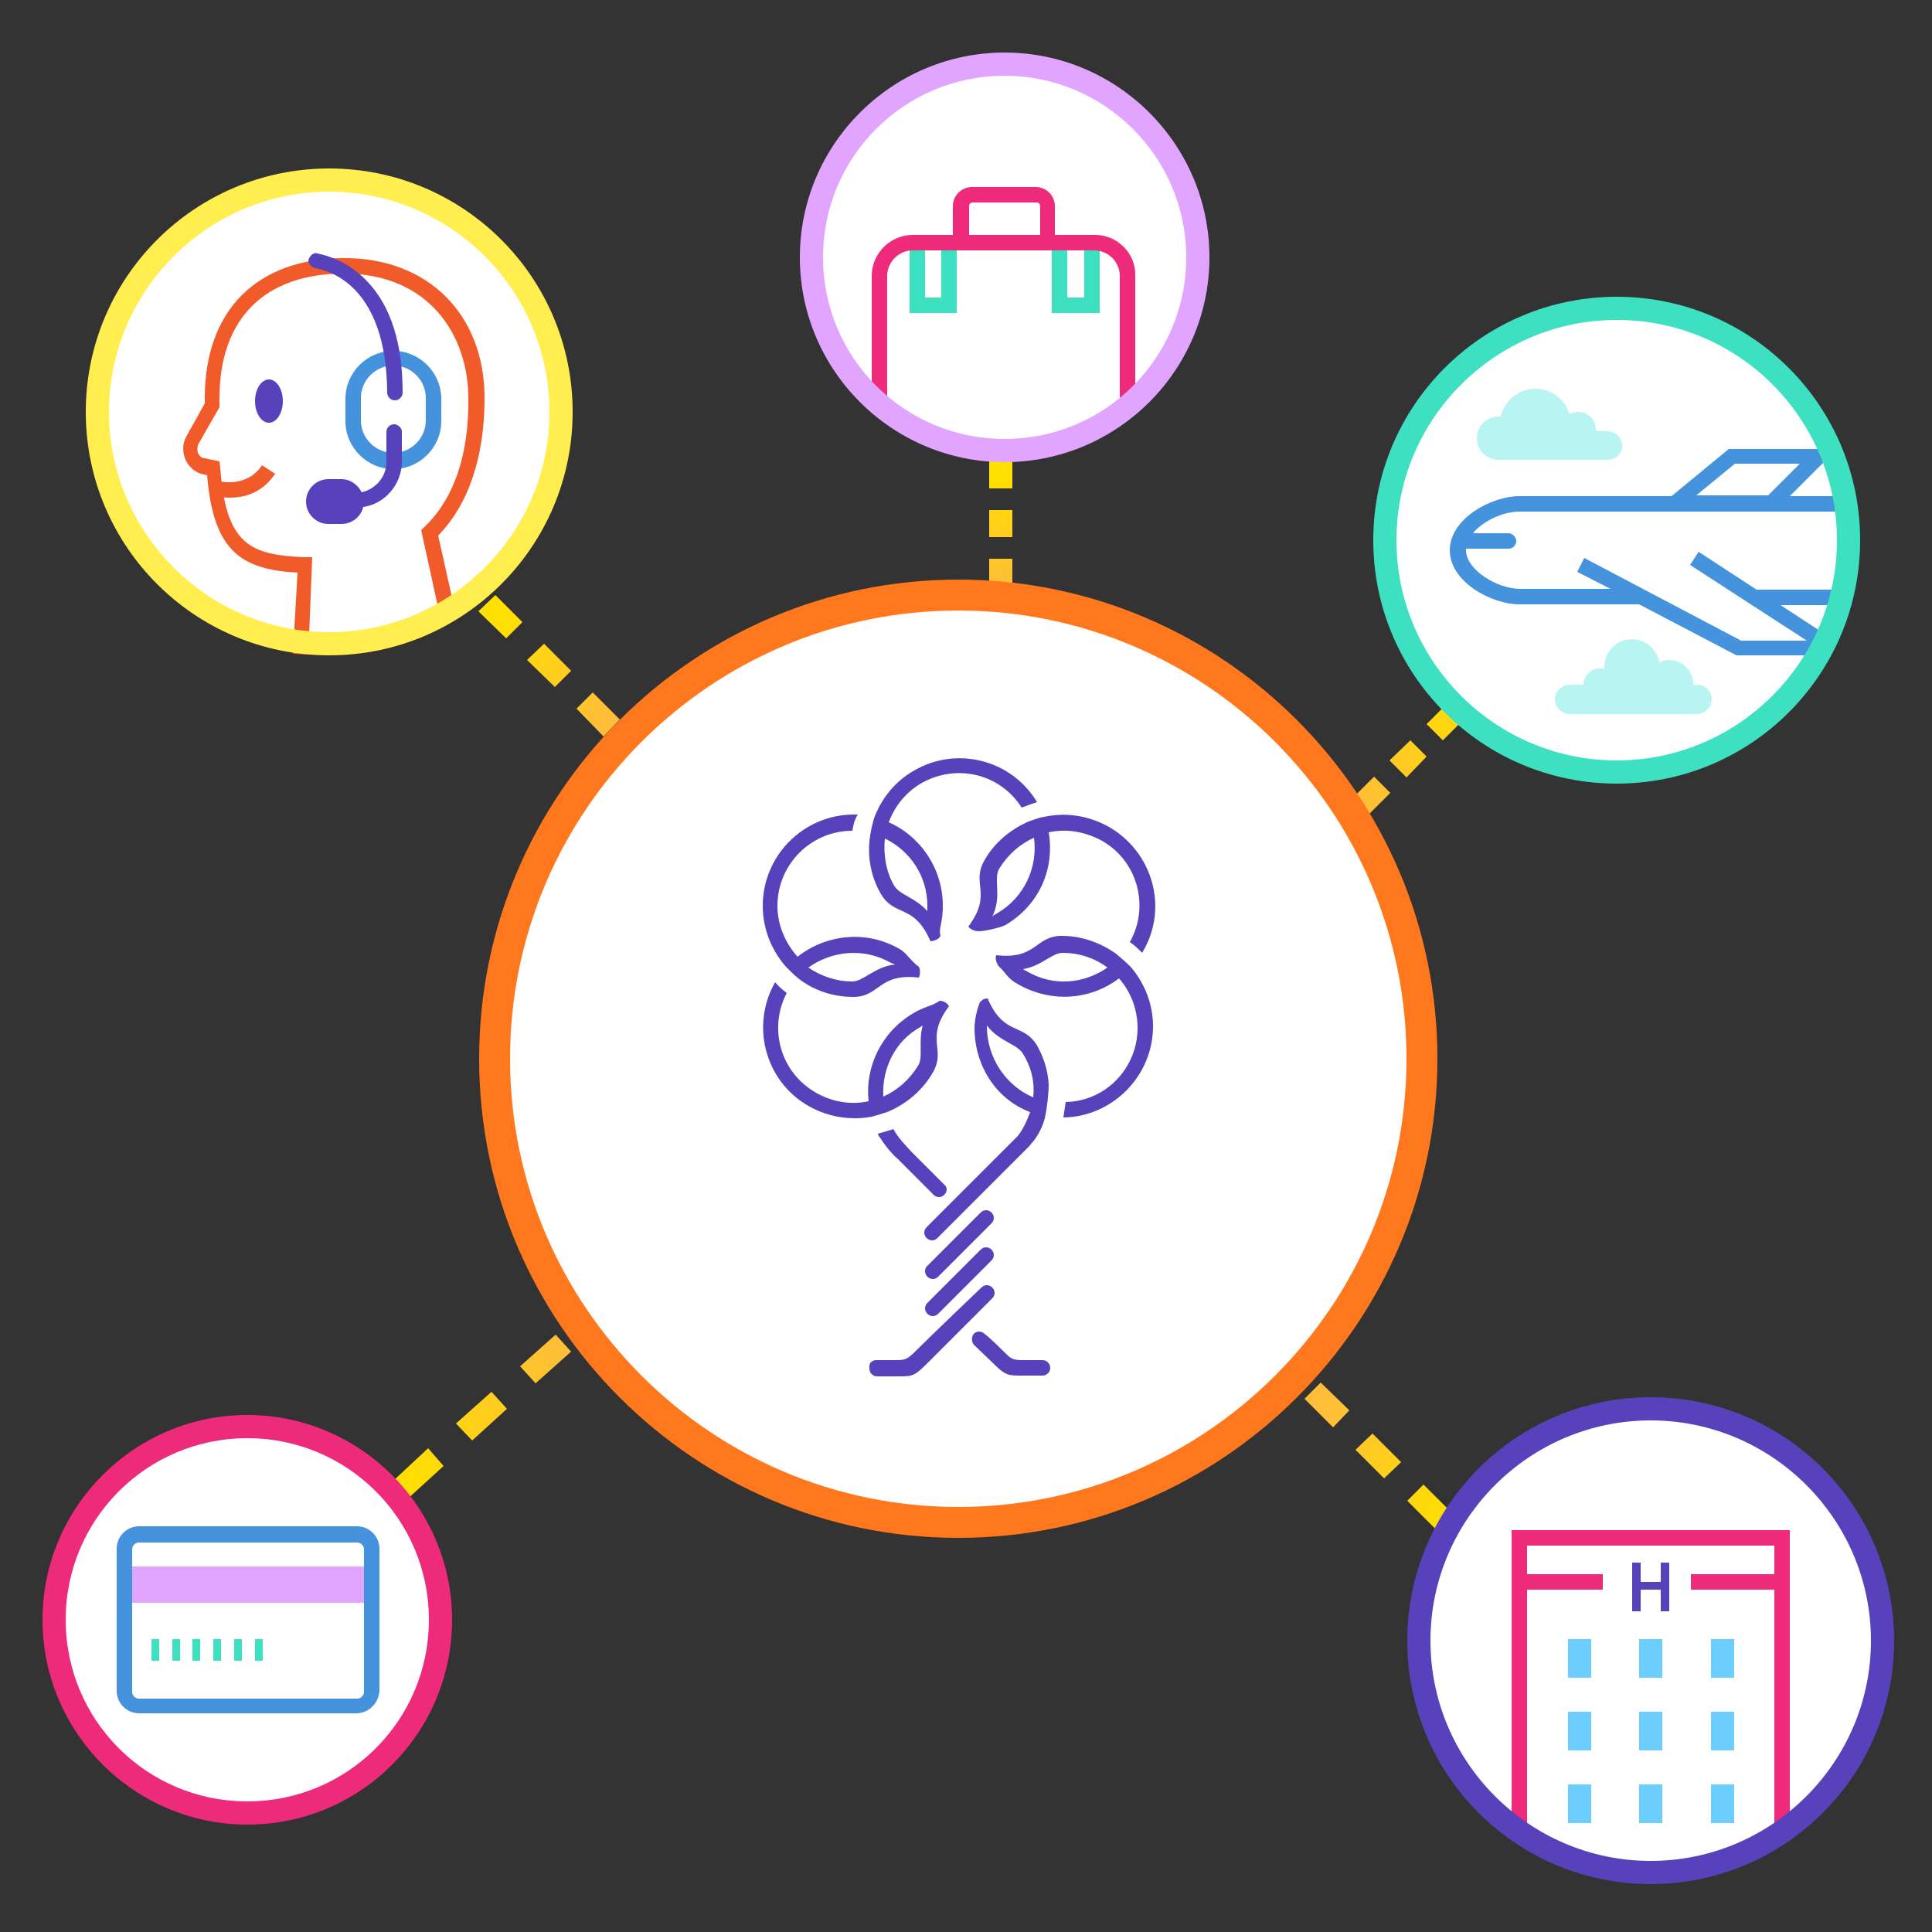 <?xml version="1.0" encoding="UTF-8"?>
<svg width="250px" height="250px" viewBox="0 0 250 250" version="1.1" xmlns="http://www.w3.org/2000/svg" xmlns:xlink="http://www.w3.org/1999/xlink">
    <rect x="0" y="0" width="250" height="250" fill="#333333" stroke="none"/>
    <!-- Generator: Sketch 46 (44423) - http://www.bohemiancoding.com/sketch -->
    <title>Illustrations/ForSellers</title>
    <desc>Created with Sketch.</desc>
    <defs>
        <linearGradient x1="87.408%" y1="14.117%" x2="-228.054%" y2="311.382%" id="linearGradient-1">
            <stop stop-color="#FFBD39" offset="0%"></stop>
            <stop stop-color="#FFE000" offset="100%"></stop>
        </linearGradient>
        <linearGradient x1="213.166%" y1="-103.343%" x2="-102.296%" y2="193.921%" id="linearGradient-2">
            <stop stop-color="#FFBD39" offset="0%"></stop>
            <stop stop-color="#FFE000" offset="100%"></stop>
        </linearGradient>
        <linearGradient x1="341.06%" y1="-215.791%" x2="20.745%" y2="76.829%" id="linearGradient-3">
            <stop stop-color="#FFBD39" offset="0%"></stop>
            <stop stop-color="#FFE000" offset="100%"></stop>
        </linearGradient>
        <linearGradient x1="65.32%" y1="63.43%" x2="-178.273%" y2="-152.73%" id="linearGradient-4">
            <stop stop-color="#FFBD39" offset="0%"></stop>
            <stop stop-color="#FFE000" offset="100%"></stop>
        </linearGradient>
        <linearGradient x1="181.795%" y1="171.045%" x2="-57.525%" y2="-48.975%" id="linearGradient-5">
            <stop stop-color="#FFBD39" offset="0%"></stop>
            <stop stop-color="#FFE000" offset="100%"></stop>
        </linearGradient>
        <linearGradient x1="297.644%" y1="277.546%" x2="58.325%" y2="57.529%" id="linearGradient-6">
            <stop stop-color="#FFBD39" offset="0%"></stop>
            <stop stop-color="#FFE000" offset="100%"></stop>
        </linearGradient>
        <linearGradient x1="51.273%" y1="107.049%" x2="51.273%" y2="-307.726%" id="linearGradient-7">
            <stop stop-color="#FFBD39" offset="0%"></stop>
            <stop stop-color="#FFE000" offset="100%"></stop>
        </linearGradient>
        <linearGradient x1="51.273%" y1="287.049%" x2="51.273%" y2="-127.726%" id="linearGradient-8">
            <stop stop-color="#FFBD39" offset="0%"></stop>
            <stop stop-color="#FFE000" offset="100%"></stop>
        </linearGradient>
        <linearGradient x1="51.273%" y1="467.049%" x2="51.273%" y2="52.274%" id="linearGradient-9">
            <stop stop-color="#FFBD39" offset="0%"></stop>
            <stop stop-color="#FFE000" offset="100%"></stop>
        </linearGradient>
        <linearGradient x1="-176.881%" y1="289.465%" x2="134.2%" y2="-38.9%" id="linearGradient-10">
            <stop stop-color="#FFBD39" offset="0%"></stop>
            <stop stop-color="#FFE000" offset="100%"></stop>
        </linearGradient>
        <linearGradient x1="-79.633%" y1="186.856%" x2="231.448%" y2="-141.506%" id="linearGradient-11">
            <stop stop-color="#FFBD39" offset="0%"></stop>
            <stop stop-color="#FFE000" offset="100%"></stop>
        </linearGradient>
        <linearGradient x1="15.542%" y1="86.342%" x2="326.623%" y2="-242.021%" id="linearGradient-12">
            <stop stop-color="#FFBD39" offset="0%"></stop>
            <stop stop-color="#FFE000" offset="100%"></stop>
        </linearGradient>
        <linearGradient x1="-222.484%" y1="-115.607%" x2="103.85%" y2="83.031%" id="linearGradient-13">
            <stop stop-color="#FFBD39" offset="0%"></stop>
            <stop stop-color="#FFE000" offset="100%"></stop>
        </linearGradient>
        <linearGradient x1="-85.619%" y1="-34.46%" x2="235.185%" y2="164.179%" id="linearGradient-14">
            <stop stop-color="#FFBD39" offset="0%"></stop>
            <stop stop-color="#FFE000" offset="100%"></stop>
        </linearGradient>
        <linearGradient x1="46.505%" y1="46.793%" x2="372.838%" y2="245.433%" id="linearGradient-15">
            <stop stop-color="#FFBD39" offset="0%"></stop>
            <stop stop-color="#FFE000" offset="100%"></stop>
        </linearGradient>
    </defs>
    <g id="Symbols" stroke="none" stroke-width="1" fill="none" fill-rule="evenodd">
        <g id="Illustrations/ForSellers">
            <g>
                <rect id="image-bounds" x="0" y="0" width="250" height="250"></rect>
                <g id="ForSellersImage" transform="translate(5, 6)">
                    <circle id="Oval" fill="#FFFFFF" cx="124.5" cy="27.3" r="25"></circle>
                    <g id="Group" transform="translate(45, 166)">
                        <polygon id="Shape" fill="url(#linearGradient-1)" points="17.3 4.8 19.3 7 23.9 2.9 21.9 0.7"></polygon>
                        <polygon id="Shape" fill="url(#linearGradient-2)" points="9 12.2 11.1 14.4 15.6 10.3 13.6 8.1"></polygon>
                        <polygon id="Shape" fill="url(#linearGradient-3)" points="0.9 19.6 2.9 21.8 7.4 17.7 5.4 15.4"></polygon>
                    </g>
                    <circle id="Oval" fill="#FFFFFF" cx="27" cy="203.6" r="25"></circle>
                    <circle id="Oval" fill="#FFFFFF" cx="37.3" cy="47.3" r="30"></circle>
                    <circle id="Oval" fill="#FFFFFF" cx="204.2" cy="63.9" r="30"></circle>
                    <g id="Group" transform="translate(56, 71)">
                        <polygon id="Shape" fill="url(#linearGradient-4)" points="15.7 12.6 13.6 14.7 17.1 18.3 19.2 16.1"></polygon>
                        <polygon id="Shape" fill="url(#linearGradient-5)" points="9.4 6.3 7.2 8.4 10.8 11.9 12.9 9.8"></polygon>
                        <polygon id="Shape" fill="url(#linearGradient-6)" points="3.1 0 0.9 2.1 4.5 5.6 6.6 3.5"></polygon>
                    </g>
                    <g id="Group" transform="translate(123, 53)">
                        <rect id="Rectangle-path" fill="url(#linearGradient-7)" x="0" y="13.3" width="3" height="3.5"></rect>
                        <rect id="Rectangle-path" fill="url(#linearGradient-8)" x="0" y="7" width="3" height="3.5"></rect>
                        <rect id="Rectangle-path" fill="url(#linearGradient-9)" x="0" y="0.7" width="3" height="3.5"></rect>
                    </g>
                    <g id="Group" transform="translate(170, 85)">
                        <polygon id="Shape" fill="url(#linearGradient-10)" points="9.6 2.7 11.7 4.8 14.4 2.1 12.3 0"></polygon>
                        <polygon id="Shape" fill="url(#linearGradient-11)" points="4.8 7.4 7 9.6 9.6 6.9 7.5 4.8"></polygon>
                        <polygon id="Shape" fill="url(#linearGradient-12)" points="0.1 12.2 2.2 14.3 4.9 11.6 2.8 9.5"></polygon>
                    </g>
                    <circle id="Oval" fill="#FFFFFF" cx="208.6" cy="206.3" r="30"></circle>
                    <circle id="Oval" fill="#FFFFFF" fill-rule="nonzero" cx="119" cy="131" r="60"></circle>
                    <path d="M142.9,117.1 C142.9,117.2 142.8,117.2 142.8,117.3 C142.3,116.8 141.8,116.3 141.2,115.9 C143.8,111.3 142.2,105.4 137.6,102.8 C135.4,101.6 133,101.2 130.7,101.7 C131.5,106.4 129.5,111.1 125.1,113.7 C124.6,114 122.4,114.5 121.7,114.5 C121.3,114.5 120.7,114.4 120.3,113.9 C123.5,109.6 120.6,108.4 122.4,105.3 C123.7,103 125.8,101.3 128.1,100.3 C128.7,100.1 129.4,99.8 130.1,99.7 C130.1,99.7 130.1,99.7 130.1,99.7 C132.9,99.1 135.8,99.5 138.5,101 C144.2,104.3 146.2,111.5 142.9,117.1 Z M128.8,102.4 C127,103.2 125.4,104.6 124.3,106.4 C123.5,107.7 124.7,110 123.4,112.6 C123.5,112.5 123.6,112.4 124,112.2 C127.6,110.1 129.3,106.2 128.8,102.4 Z M114.3,95.3 C112.2,96.5 110.8,98.3 110,100.4 C114.1,102.2 117,106.4 117,111.2 C117,112.1 116.9,113 116.7,113.9 C116.6,114.3 116.6,114.7 116.7,115.1 C116.5,115.5 116.1,115.7 115.4,115.8 C113.3,110.9 110.8,112.7 109,109.7 C107.6,107.3 107.2,104.6 107.6,102.1 C107.7,101.4 107.9,100.6 108.1,99.9 C108.1,99.9 108.1,99.9 108.1,99.9 C109,97.4 110.8,95.1 113.3,93.7 C118.8,90.5 125.9,92.3 129.2,97.8 C128.5,98 127.8,98.3 127.2,98.5 C124.4,94.1 118.8,92.8 114.3,95.3 Z M110.7,108.6 C111.4,109.8 113.4,110.1 115,111.9 C115,111.7 115,111.5 115,111.2 C115,107.4 112.8,104.1 109.5,102.5 C109.3,104.5 109.6,106.7 110.7,108.6 Z M105.3,101.5 C99.9,101.5 95.6,105.9 95.6,111.2 C95.6,113.7 96.6,116 98.2,117.8 C101.9,114.9 107.1,114.3 111.4,116.8 C112.2,117.2 112.9,118.4 113.9,119.1 C114.1,119.5 114.1,120 113.9,120.5 C108.6,119.9 108.9,123 105.4,123 C102.7,123 100.2,122.1 98.3,120.6 C98.3,120.6 98.3,120.6 98.3,120.6 C97.8,120.2 97.3,119.7 96.8,119.2 C96.8,119.2 96.8,119.2 96.8,119.2 C94.9,117.1 93.7,114.3 93.7,111.2 C93.7,104.7 99,99.4 105.5,99.4 C105.7,99.4 105.8,99.4 106,99.4 C105.5,100.2 105.4,100.9 105.3,101.5 C105.3,101.5 105.3,101.5 105.3,101.5 Z M105.3,121 C106.7,121 108.2,119.1 110.8,118.8 C110.7,118.7 110.5,118.7 110.3,118.6 C106.8,116.6 102.7,117 99.6,119.2 C101.2,120.3 103.2,121 105.3,121 Z M96.8,122.5 C94.4,127.1 96,132.8 100.6,135.4 C102.7,136.6 105.1,137 107.4,136.5 C106.9,132 109.1,127.5 113.2,125.1 C114,124.6 114.9,124.3 115.7,124 C115.9,123.9 116.3,123.7 116.6,123.5 C117,123.5 117.5,123.7 117.8,124.2 C114.6,128.5 117.5,129.7 115.7,132.8 C114.3,135.2 112.2,136.9 109.8,137.9 C109.2,138.1 108.5,138.3 107.8,138.5 L107.8,138.5 C107.2,138.6 106.5,138.7 105.8,138.7 C105.7,138.7 105.7,138.7 105.6,138.7 C103.6,138.7 101.5,138.2 99.6,137.1 C94,133.9 92.1,126.7 95.3,121.1 C95.7,121.6 96.3,122.1 96.8,122.5 Z M109.3,135.9 C111.1,135.1 112.7,133.7 113.8,131.9 C114.5,130.8 113.8,128.8 114.4,126.7 C114.3,126.8 114.2,126.8 114.1,126.9 C110.8,128.7 109.1,132.3 109.3,135.9 Z M108.4,170 C108.4,170 109.9,170 111,170 C112.2,170 112.4,169.8 113.1,169.2 C115.4,166.9 122,160.6 122,160.6 C122.4,160.2 123,160.2 123.4,160.6 C123.8,161 123.8,161.6 123.4,162 L115.2,170.2 C113.3,172.1 113.2,172.1 111.1,172.1 C110.7,172.1 108.5,172.1 108.5,172.1 C107.9,172.1 107.5,171.6 107.5,171.1 C107.4,170.4 107.8,170 108.4,170 Z M121,166.6 C121.4,166.2 122,166.2 122.4,166.6 C122.4,166.6 122.9,166.9 125.2,169.2 C125.8,169.8 126.1,170 127.3,170 C128.4,170 129.9,170 129.9,170 C130.5,170 130.9,170.5 130.9,171 C130.9,171.6 130.4,172 129.9,172 C129.9,172 127.7,172 127.3,172 C125.3,172 125.1,172 123.2,170.1 L121,168 C120.7,167.6 120.7,167 121,166.6 Z M115,162.6 L121.9,155.7 C122.3,155.3 122.9,155.3 123.3,155.7 C123.7,156.1 123.7,156.7 123.3,157.1 L116.4,164 C116,164.4 115.4,164.4 115,164 C114.6,163.6 114.6,163 115,162.6 Z M115,157.8 L121.9,150.9 C122.3,150.5 122.9,150.5 123.3,150.9 C123.7,151.3 123.7,151.9 123.3,152.3 L116.4,159.2 C116,159.6 115.4,159.6 115,159.2 C114.6,158.8 114.6,158.1 115,157.8 Z M117.2,148.6 C116.8,149 116.2,149 115.8,148.6 L111.3,144.1 C111.3,144.1 111.3,144 111.2,144 C110.3,143.2 109.5,142.2 108.8,141.1 C108.7,141 108.6,140.8 108.6,140.7 C109.3,140.5 110,140.3 110.6,140.1 C110.6,140.1 110.6,140.1 110.6,140.1 C111.3,141.3 111.8,141.8 112.9,143 L117.2,147.3 C117.6,147.6 117.6,148.2 117.2,148.6 Z M121.1,127 C121.1,126.1 121.4,124.6 121.8,123.7 C122,123.5 122.2,123.2 122.8,123.2 C124.9,128.1 127.4,126.3 129.2,129.3 C130.1,130.9 130.6,132.6 130.7,134.3 C130.7,135.5 130.5,137.3 130.2,138.7 C129.9,139.8 129.4,140.8 128.7,141.7 C128.4,142 128.3,142.2 128.2,142.3 L116.3,154.2 C115.9,154.6 115.3,154.6 114.9,154.2 C114.5,153.8 114.5,153.2 114.9,152.8 L126.7,141 C127.4,140.1 127.9,139 128.3,137.9 C124,136.3 121.1,132 121.1,127 Z M128.7,136 C128.9,134.1 128.5,132.2 127.4,130.4 C126.7,129.1 124.3,128.8 122.7,126.7 C122.7,126.8 122.7,126.9 122.7,127 C122.8,131 125.2,134.5 128.7,136 Z M142.2,127 C142.2,124.6 141.3,122.3 139.8,120.6 C136.1,123.4 131.1,123.8 126.8,121.4 C125.3,120.6 125.2,119.9 124.3,119.1 C124.1,118.9 123.7,118.2 123.9,117.6 C129.2,118.2 128.9,115.1 132.4,115.1 C135,115.1 137.4,116 139.4,117.4 C140,117.9 140.7,118.5 141.3,119.1 C141.3,119.1 141.3,119.1 141.3,119.1 C143.1,121.2 144.2,123.9 144.2,126.8 C144.2,133.2 139,138.5 132.6,138.6 C132.7,137.9 132.8,137.2 132.9,136.6 C138.1,136.5 142.2,132.2 142.2,127 Z M132.5,117.3 C131.1,117.3 129.8,119 127.4,119.4 C127.5,119.5 127.7,119.6 127.9,119.7 C131.3,121.7 135.3,121.3 138.3,119.2 C136.7,118 134.7,117.3 132.5,117.3 Z" id="Shape" fill="#5742BC"></path>
                    <path d="M119,69 C84.8,69 57,96.8 57,131 C57,165.2 84.8,193 119,193 C153.2,193 181,165.2 181,131 C181,96.8 153.2,69 119,69 Z M119,189 C87,189 61,163 61,131 C61,99 87,73 119,73 C151,73 177,99 177,131 C177,163 151,189 119,189 Z" id="Shape" fill="#FF781D" fill-rule="nonzero"></path>
                    <path d="M34.9,78.7 L32.9,78.6 L33.5,68.1 C26.3,67.7 22.6,65.4 21.8,55.5 L21.4,55.4 C20.3,55.2 19.5,54.5 19,53.5 C18.6,52.5 18.6,51.4 19.1,50.5 L21.5,46.2 L21.5,45.5 C21.5,34.1 28.3,27.4 39.6,27.4 C50.4,27.4 57.7,34.7 57.7,45.5 C57.7,53.2 55.6,59.3 51.7,63.3 L53.8,72.7 L51.8,73.1 L49.5,62.6 L49.9,62.2 C53.7,58.6 55.7,52.9 55.6,45.5 C55.6,37.5 50.6,29.4 39.5,29.4 C29.2,29.4 23.4,35.3 23.4,45.5 L23.4,46.7 L20.7,51.4 C20.5,51.8 20.5,52.2 20.6,52.6 C20.8,53 21.1,53.3 21.5,53.3 L23.4,53.7 L23.5,54.5 C24.2,64.6 27.5,65.8 34.4,66.1 L35.4,66.1 L34.9,78.7 Z" id="Shape" fill="#F15A29" fill-rule="nonzero"></path>
                    <ellipse id="Oval" fill="#5742BC" cx="29.8" cy="45.9" rx="1.8" ry="2.8"></ellipse>
                    <path d="M24.7,58.4 C23.8,58.4 23.1,58.2 23,58.2 L23.5,56.3 L23.3,57.3 L23.5,56.3 C23.6,56.3 27,57.1 28.9,54.2 L30.6,55.3 C28.8,58 26.3,58.4 24.7,58.4 Z" id="Shape" fill="#F15A29" fill-rule="nonzero"></path>
                    <path d="M45.9,54.7 C42.5,54.7 39.7,51.9 39.7,48.5 L39.7,45.6 C39.7,42.2 42.5,39.4 45.9,39.4 C49.3,39.4 52.1,42.2 52.1,45.6 L52.1,48.5 C52.1,51.9 49.3,54.7 45.9,54.7 Z M45.9,41.3 C43.6,41.3 41.7,43.2 41.7,45.5 L41.7,48.4 C41.7,50.7 43.6,52.6 45.9,52.6 C48.2,52.6 50.1,50.7 50.1,48.4 L50.1,45.5 C50.1,43.2 48.2,41.3 45.9,41.3 Z" id="Shape" fill="#4592DD" fill-rule="nonzero"></path>
                    <g id="Group" transform="translate(34, 26)" fill-rule="nonzero" fill="#5742BC">
                        <path d="M1.8,2.7 C4,3.1 11,5.3 11.1,18.8 C11.1,19.3 11.5,19.8 12.1,19.8 L12.1,19.8 C12.1,19.8 12.1,19.8 12.1,19.8 C12.4,19.8 12.6,19.7 12.8,19.5 C13,19.3 13.1,19.1 13.1,18.8 C13.1,12.5 11.6,7.7 8.6,4.5 C6.2,1.9 3.5,1.1 2.1,0.8 C1.8,0.7 1.5,0.8 1.3,1 C1.1,1.2 0.9,1.5 0.9,1.8 C1,2.2 1.3,2.6 1.8,2.7 Z" id="Shape"></path>
                        <path d="M12,22.9 C11.4,22.9 11,23.4 11,23.9 L11,27.8 C11,29.7 9.6,31.3 7.8,31.7 C7.3,30.7 6.3,30 5.2,30 L3.5,30 C1.9,30 0.6,31.3 0.6,32.9 C0.6,34.5 1.9,35.8 3.5,35.8 L5.2,35.8 C6.5,35.8 7.7,34.9 8,33.6 C10.8,33.2 13,30.7 13,27.7 L13,23.8 C13,23.4 12.5,22.9 12,22.9 Z" id="Shape"></path>
                    </g>
                    <path d="M27,230.1 C12.4,230.1 0.5,218.2 0.5,203.6 C0.5,189 12.4,177.1 27,177.1 C41.6,177.1 53.5,189 53.5,203.6 C53.5,218.2 41.7,230.1 27,230.1 Z M27,180.1 C14,180.1 3.5,190.6 3.5,203.6 C3.5,216.6 14,227.1 27,227.1 C40,227.1 50.5,216.6 50.5,203.6 C50.5,190.6 40,180.1 27,180.1 Z" id="Shape" fill="#EE2A7B" fill-rule="nonzero"></path>
                    <g id="Group" transform="translate(197, 206)" fill="#6CCEFF">
                        <rect id="Rectangle-path" x="0.9" y="0.1" width="3" height="5"></rect>
                        <rect id="Rectangle-path" x="10.1" y="0.1" width="3" height="5"></rect>
                        <rect id="Rectangle-path" x="19.4" y="0.1" width="3" height="5"></rect>
                        <rect id="Rectangle-path" x="0.9" y="9.5" width="3" height="5"></rect>
                        <rect id="Rectangle-path" x="10.1" y="9.5" width="3" height="5"></rect>
                        <rect id="Rectangle-path" x="19.4" y="9.5" width="3" height="5"></rect>
                        <rect id="Rectangle-path" x="0.9" y="18.9" width="3" height="5"></rect>
                        <rect id="Rectangle-path" x="10.1" y="18.9" width="3" height="5"></rect>
                        <rect id="Rectangle-path" x="19.4" y="18.9" width="3" height="5"></rect>
                    </g>
                    <polygon id="Shape" fill="#EE2A7B" fill-rule="nonzero" points="190.6 192 190.6 197.7 190.6 199.7 190.6 232.1 192.6 232.1 192.6 199.7 202.4 199.7 202.4 197.7 192.6 197.7 192.6 194 224.6 194 224.6 197.7 213.8 197.7 213.8 199.7 224.6 199.7 224.6 231.8 226.6 231.8 226.6 192"></polygon>
                    <path d="M41.1,214.7 L13,214.7 C12,214.7 11.1,213.9 11.1,212.8 L11.1,194.4 C11.1,193.4 11.9,192.5 13,192.5 L41.2,192.5 C42.2,192.5 43.1,193.3 43.1,194.4 L43.1,212.8 C43,213.9 42.2,214.7 41.1,214.7 Z" id="Shape" fill="#FFFFFF"></path>
                    <polygon id="Shape" fill="#5742BC" fill-rule="nonzero" points="206.2 196.2 207.3 196.2 207.3 198.7 209.9 198.7 209.9 196.2 211 196.2 211 202.5 209.9 202.5 209.9 199.7 207.3 199.7 207.3 202.5 206.2 202.5"></polygon>
                    <g id="Group" transform="translate(163, 172)">
                        <polygon id="Shape" fill="url(#linearGradient-13)" points="16.2 14.1 14.1 16.2 17.8 19.9 19.9 17.8"></polygon>
                        <polygon id="Shape" fill="url(#linearGradient-14)" points="9.6 7.5 7.4 9.6 11.1 13.3 13.3 11.2"></polygon>
                        <polygon id="Shape" fill="url(#linearGradient-15)" points="2.9 0.9 0.8 3 4.5 6.7 6.6 4.5"></polygon>
                    </g>
                    <path d="M233.2,58.2 L226.6,58.2 L232.7,52.1 L218.7,52.1 L211.3,58.2 L191.6,58.2 C188,58.2 182.6,61.1 182.6,65.2 C182.6,69.3 188,72.2 191.6,72.2 L207.1,72.2 L219.7,78.8 L229.6,78.8 C230.4,78.8 231,78.3 231.3,77.6 C231.6,76.9 231.2,76.1 230.6,75.7 L225.4,72.3 L233.2,72.3 L233.2,58.2 L233.2,58.2 Z" id="Shape" fill="#FFFFFF" fill-rule="nonzero"></path>
                    <path d="M191.6,60.2 L233.2,60.2 L233.2,58.2 L226.6,58.2 L232.7,52.1 L218.7,52.1 L211.3,58.2 L191.6,58.2 C188,58.2 182.6,61.1 182.6,65.2 C182.6,69.3 188,72.2 191.6,72.2 L207.1,72.2 L219.7,78.8 L229.6,78.8 C230.4,78.8 231,78.3 231.3,77.6 C231.6,76.9 231.2,76.1 230.6,75.7 L225.4,72.3 L233.2,72.3 L233.2,70.3 L222.3,70.3 L214.8,65.4 L213.7,67.1 L221.7,72.3 L221.7,72.3 L221.7,72.3 L228.8,76.9 L220.3,76.9 L200,66.2 L199.1,68 L203.4,70.2 L191.7,70.2 C188.7,70.2 184.7,67.7 184.7,65.2 C184.7,65.1 184.7,65.1 184.7,65 L190.2,65 C190.8,65 191.2,64.5 191.2,64 C191.2,63.5 190.7,63 190.2,63 L185.6,63 C186.9,61.4 189.5,60.2 191.6,60.2 Z M219.5,54 L227.9,54 L223.8,58.1 L214.5,58.1 L219.5,54 Z" id="Shape" fill="#4592DD" fill-rule="nonzero"></path>
                    <g id="Group" transform="translate(186, 44)" fill-rule="nonzero" fill="#B8F4F1">
                        <path d="M18.9,7.7 C18.9,6.7 18.1,5.8 17,5.8 L15.5,5.8 C15.5,5.7 15.5,5.6 15.5,5.6 C15.5,4.3 14.5,3.3 13.2,3.3 C12.8,3.3 12.4,3.4 12.1,3.6 C11.5,1.7 9.8,0.3 7.7,0.3 C5.5,0.3 3.6,1.9 3.2,3.9 C3.1,3.9 3,3.9 2.9,3.9 C1.3,3.9 0.1,5.2 0.1,6.7 C0.1,7.9 0.8,8.9 1.9,9.3 C2.1,9.4 2.4,9.5 2.7,9.5 L17,9.5 C18.1,9.5 18.9,8.7 18.9,7.7 Z" id="Shape"></path>
                        <path d="M28.6,38.6 L28.1,38.6 C28.1,38.6 28.1,38.5 28.1,38.5 C28.1,36.8 26.7,35.4 25,35.4 C24.5,35.4 24.1,35.5 23.7,35.7 C23.4,34 21.9,32.7 20.2,32.7 C18.2,32.7 16.6,34.3 16.6,36.3 C16.6,36.4 16.6,36.5 16.6,36.6 C16.4,36.5 16.2,36.5 16,36.5 C14.8,36.5 13.9,37.5 13.9,38.6 L12.1,38.6 C11.1,38.6 10.2,39.5 10.2,40.5 C10.2,41.5 11.1,42.4 12.1,42.4 L28.6,42.4 C29.6,42.4 30.5,41.5 30.5,40.5 C30.5,39.5 29.7,38.6 28.6,38.6 Z" id="Shape"></path>
                    </g>
                    <path d="M137.6,48.6 L125.7,52 C124.9,52.2 124.1,52.2 123.4,52 L112.3,48.7 C110.6,48.2 109.4,46.6 109.4,44.7 L109.4,29.6 C109.4,27.3 111.3,25.5 113.5,25.5 L136.5,25.5 C138.8,25.5 140.6,27.4 140.6,29.6 L140.6,44.7 C140.6,46.5 139.4,48.1 137.6,48.6 Z" id="Shape" fill="#FFFFFF" fill-rule="nonzero"></path>
                    <g id="Group" transform="translate(112, 25)" fill-rule="nonzero" fill="#3DE0C0">
                        <polygon id="Shape" points="4.8 7.5 2.7 7.5 2.7 0.4 0.7 0.4 0.7 9.5 6.8 9.5 6.8 0.4 4.8 0.4"></polygon>
                        <polygon id="Shape" points="23.3 0.4 23.3 7.5 21.1 7.5 21.1 0.4 19.1 0.4 19.1 9.5 25.3 9.5 25.3 0.4"></polygon>
                    </g>
                    <path d="M136.7,24.4 L131.5,24.4 L131.5,20.7 C131.5,19.3 130.4,18.2 129,18.2 L120.8,18.2 C119.4,18.2 118.3,19.3 118.3,20.7 L118.3,24.4 L113.1,24.4 C110.2,24.4 107.8,26.8 107.8,29.7 L107.8,46.7 L109.8,46.7 L109.8,29.7 C109.8,27.9 111.3,26.4 113.1,26.4 L136.6,26.4 C138.4,26.4 139.9,27.9 139.9,29.7 L139.9,46.7 L141.9,46.7 L141.9,29.7 C142,26.8 139.6,24.4 136.7,24.4 Z M120.4,20.7 C120.4,20.4 120.6,20.2 120.9,20.2 L129.1,20.2 C129.4,20.2 129.6,20.4 129.6,20.7 L129.6,24.4 L120.4,24.4 L120.4,20.7 L120.4,20.7 Z" id="Shape" fill="#EE2A7B" fill-rule="nonzero"></path>
                    <path d="M204.2,95.4 C186.8,95.4 172.7,81.3 172.7,63.9 C172.7,46.5 186.8,32.4 204.2,32.4 C221.6,32.4 235.7,46.5 235.7,63.9 C235.7,81.3 221.6,95.4 204.2,95.4 Z M204.2,35.4 C188.5,35.4 175.7,48.2 175.7,63.9 C175.7,79.6 188.5,92.4 204.2,92.4 C219.9,92.4 232.7,79.6 232.7,63.9 C232.7,48.2 220,35.4 204.2,35.4 Z" id="Shape" fill="#3DE0C0" fill-rule="nonzero"></path>
                    <path d="M208.6,237.8 C191.2,237.8 177.1,223.7 177.1,206.3 C177.1,188.9 191.2,174.8 208.6,174.8 C226,174.8 240.1,188.9 240.1,206.3 C240.1,223.7 226,237.8 208.6,237.8 Z M208.6,177.8 C192.9,177.8 180.1,190.6 180.1,206.3 C180.1,222 192.9,234.8 208.6,234.8 C224.3,234.8 237.1,222 237.1,206.3 C237.1,190.6 224.3,177.8 208.6,177.8 Z" id="Shape" fill="#5742BC" fill-rule="nonzero"></path>
                    <g id="Group" transform="translate(10, 191)">
                        <rect id="Rectangle-path" fill="#E2A5FF" x="1.1" y="5.7" width="31.9" height="4.7"></rect>
                        <g transform="translate(4, 15)" fill-rule="nonzero" id="Rectangle-path" fill="#3DE0C0">
                            <rect x="0.6" y="0.1" width="1" height="2.8"></rect>
                            <rect x="3.3" y="0.1" width="1" height="2.8"></rect>
                            <rect x="5.9" y="0.1" width="1" height="2.8"></rect>
                            <rect x="8.6" y="0.1" width="1" height="2.8"></rect>
                            <rect x="11.3" y="0.1" width="1" height="2.8"></rect>
                            <rect x="14" y="0.1" width="1" height="2.8"></rect>
                        </g>
                        <path d="M31.1,24.7 L3,24.7 C1.4,24.7 0.1,23.4 0.1,21.8 L0.1,3.4 C0.1,1.8 1.4,0.5 3,0.5 L31.2,0.5 C32.8,0.5 34.1,1.8 34.1,3.4 L34.1,21.8 C34,23.4 32.7,24.7 31.1,24.7 Z M3,2.6 C2.5,2.6 2.1,3 2.1,3.5 L2.1,21.9 C2.1,22.4 2.5,22.8 3,22.8 L31.2,22.8 C31.7,22.8 32.1,22.4 32.1,21.9 L32.1,3.5 C32.1,3 31.7,2.6 31.2,2.6 L3,2.6 Z" id="Shape" fill="#4592DD" fill-rule="nonzero"></path>
                    </g>
                    <path d="M37.6,78.8 C20.2,78.8 6.1,64.7 6.1,47.3 C6.1,29.9 20.2,15.8 37.6,15.8 C55,15.8 69.1,29.9 69.1,47.3 C69.1,64.7 55,78.8 37.6,78.8 Z M37.6,18.8 C21.9,18.8 9.1,31.6 9.1,47.3 C9.1,63 21.9,75.8 37.6,75.8 C53.3,75.8 66.1,63 66.1,47.3 C66.1,31.6 53.3,18.8 37.6,18.8 Z" id="Shape" fill="#FFEE4D" fill-rule="nonzero"></path>
                    <path d="M125,53.8 C110.4,53.8 98.5,41.9 98.5,27.3 C98.5,12.7 110.4,0.8 125,0.8 C139.6,0.8 151.5,12.7 151.5,27.3 C151.5,41.9 139.6,53.8 125,53.8 Z M125,3.8 C112,3.8 101.5,14.3 101.5,27.3 C101.5,40.3 112,50.8 125,50.8 C138,50.8 148.5,40.3 148.5,27.3 C148.5,14.3 137.9,3.8 125,3.8 Z" id="Shape" fill="#E2A5FF" fill-rule="nonzero"></path>
                </g>
            </g>
        </g>
    </g>
</svg>